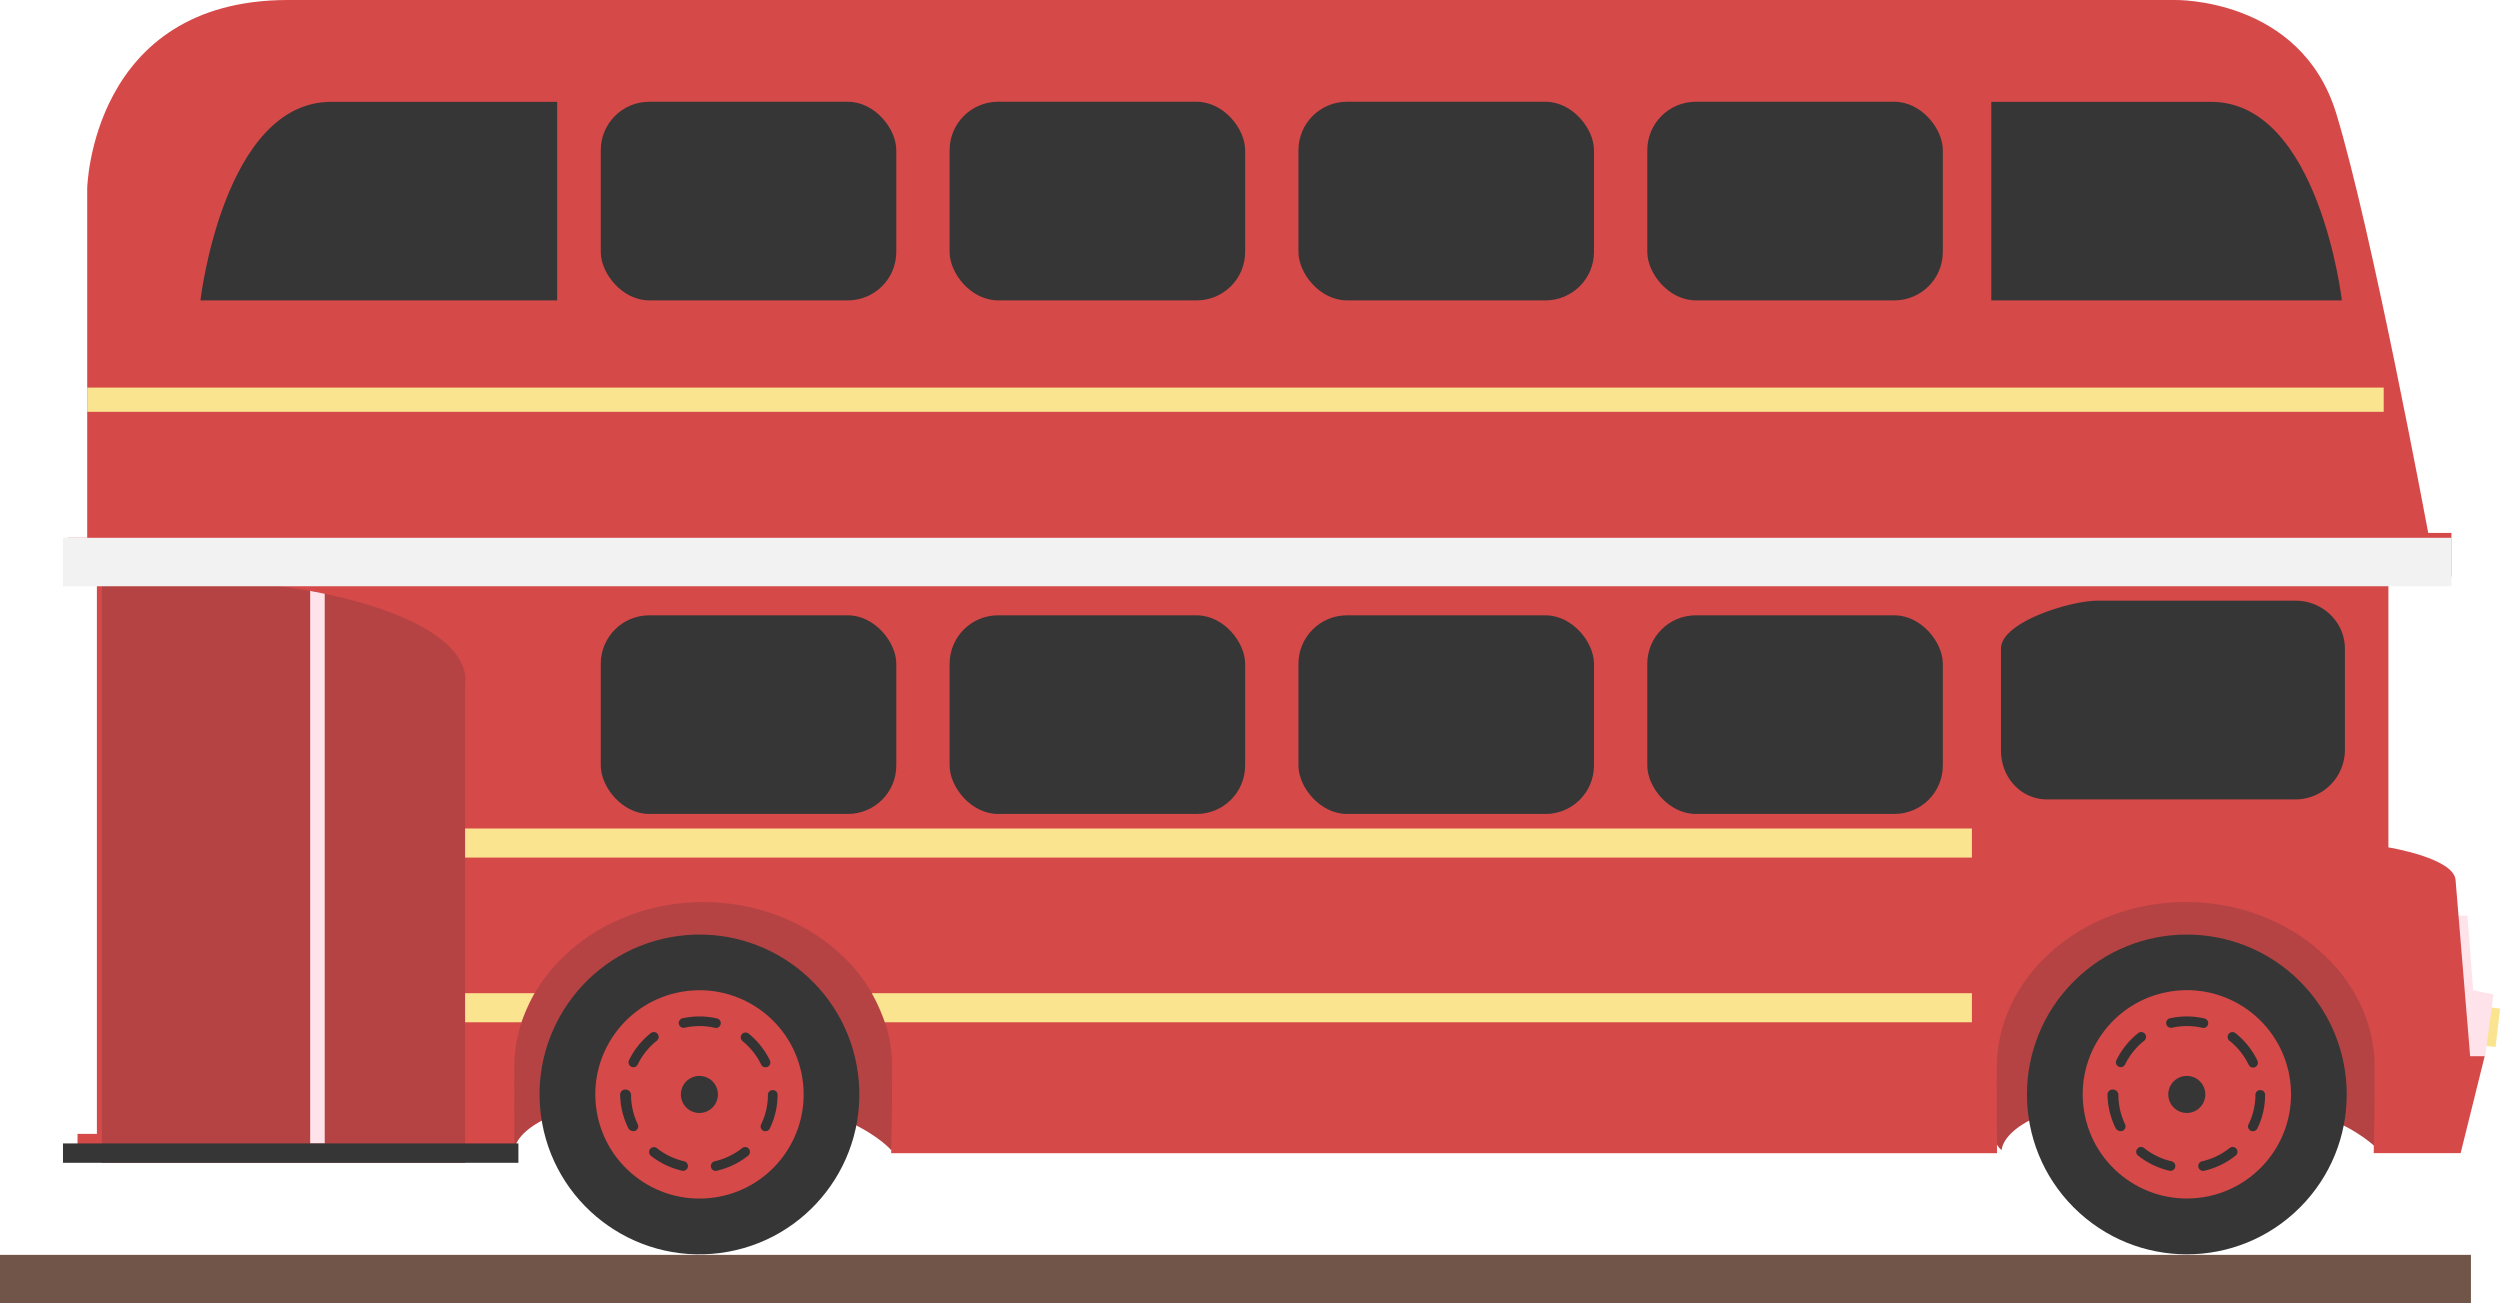 <svg xmlns="http://www.w3.org/2000/svg" width="1080" height="563.03" viewBox="0 0 1080 563.03"><g id="Layer_2" data-name="Layer 2"><g id="London06_351275814"><g id="London06_351275814-2" data-name="London06_351275814"><path d="M0 542.1h1067.44v20.93H0z" fill="#705548"/><path d="M1068.56 441.63h16.74v4.19H1068.56z" transform="translate(508.87 1460.57) rotate(-83.2)" fill="#fae48f"/><path d="M1073.62 456.28 1077.19 429.6 1068.42 427.8 1065.94 395.58h-9.25L1059.83 460.47 1073.62 456.28z" fill="#ffe3ea"/><path d="M385 496.87s-20-24.07-82.79-24.07-79.32 16.05-80 24.07c-13.19-10.46-7.61-91.39-7.61-91.39s100.12-51.63 143.72-21.28S394.49 482.92 385 496.87z" fill="#b54343"/><path d="M1027.51 496.87s-20-24.07-82.79-24.07-79.32 16.05-80 24.07c-13.19-10.46-7.61-91.39-7.61-91.39s100.12-51.63 143.72-21.28S1037.05 482.92 1027.51 496.87z" fill="#b54343"/><path d="M29.3 251.17V232.33h8.37V81.41S39.31.0 124.43.0H939.49s54.41-1.22 69.76 49S1049 230.24 1049 230.24h10v18.83h-27.21v117s28 4.55 29 13.93l6.31 76.29h6.28L1063 498.14h-37.55c.26-12.56.4-23.89.4-37.26.0-39-36.54-71.22-81.63-71.22s-81.62 32.5-81.62 71.51c0 12.76.0 24.41.11 37H385c.27-12.56.41-23.89.41-37.26.0-39-36.55-71.22-81.63-71.22s-81.63 32.5-81.63 71.51c0 12.76.0 24.41.11 37H33.49v-8.37h8.37V251.17z" fill="#d64949"/><path d="M1011.69 129.77H860.23V44h94.95C1001.75 44 1011.69 129.77 1011.69 129.77z" fill="#363636"/><path d="M86.58 129.77H240.7V44H143.09C96.52 44 86.58 129.77 86.58 129.77z" fill="#363636"/><rect x="711.63" y="43.96" width="127.67" height="85.81" rx="20.93" fill="#363636"/><rect x="560.93" y="43.96" width="127.67" height="85.81" rx="20.93" fill="#363636"/><rect x="410.23" y="43.96" width="127.67" height="85.81" rx="20.93" fill="#363636"/><rect x="259.53" y="43.96" width="127.67" height="85.81" rx="20.93" fill="#363636"/><rect x="711.63" y="265.82" width="127.67" height="85.81" rx="20.93" fill="#363636"/><path d="M864.42 324.2c0 11.51 8.44 21.15 20 21.15H991.81A21.42 21.42.0 0 0 1013 324.2v-44c0-11.51-9.7-20.7-21.21-20.7H906c-11.51.0-41.58 9.19-41.58 20.7z" fill="#363636"/><rect x="560.93" y="265.82" width="127.67" height="85.81" rx="20.93" fill="#363636"/><rect x="410.23" y="265.82" width="127.67" height="85.81" rx="20.93" fill="#363636"/><rect x="259.53" y="265.82" width="127.67" height="85.81" rx="20.93" fill="#363636"/><path d="M200.93 502.33V294.89s4.71-18.31-38.2-32.44S69.07 249.89 44 249.89V502.33z" fill="#b54343"/><path d="M134 255.28c2.1.38 4.19.8 6.28 1.23V494H134z" fill="#ffe3ea"/><path d="M851.86 429.07v12.56H382.24a77.88 77.88.0 0 0-5.63-12.56z" fill="#fae48f"/><path d="M200.93 429.07h30a79 79 0 0 0-5.67 12.56H200.93z" fill="#fae48f"/><path d="M200.93 357.91h650.93v12.56H200.93z" fill="#fae48f"/><path d="M37.67 167.44h992.09v10.47H37.67z" fill="#fae48f"/><circle cx="302.16" cy="472.8" r="69.07" transform="translate(-58.9 43.3) rotate(-7.47)" fill="#363636"/><circle cx="302.16" cy="472.8" r="45" transform="translate(-72.71 55.29) rotate(-9.34)" fill="#d64949"/><path d="M294.14 472.8a8 8 0 1 0 8-8 8 8 0 0 0-8 8z" fill="#363636"/><path d="M307.14 504.19a2.1 2.1.0 0 1 1.58-2.51 29.66 29.66.0 0 0 11.87-5.7 2.09 2.09.0 1 1 2.61 3.27 34.09 34.09.0 0 1-13.56 6.52 2.4 2.4.0 0 1-.46.05A2.09 2.09.0 0 1 307.14 504.19zm-12.53 1.56a33.85 33.85.0 0 1-13.54-6.54 2.1 2.1.0 0 1 2.62-3.27 29.62 29.62.0 0 0 11.86 5.73 2.09 2.09.0 0 1-.47 4.13A1.93 1.93.0 0 1 294.61 505.75zm35.18-17.24a2.07 2.07.0 0 1-1-2.77 29.16 29.16.0 0 0 2.95-12.8 2 2 0 0 1 2.09-2h0a2 2 0 0 1 2.08 2 33.19 33.19.0 0 1-3.36 14.57 2.09 2.09.0 0 1-1.89 1.18A2.13 2.13.0 0 1 329.79 488.51zm-58.32-1.05a33.74 33.74.0 0 1-3.56-14.66v-.13a2.25 2.25.0 0 1 2.32-2 2.43 2.43.0 0 1 2.39 2.16 29.27 29.27.0 0 0 2.89 12.84 2.11 2.11.0 0 1-1 2.8 1.82 1.82.0 0 1-.84.2A2.58 2.58.0 0 1 271.47 487.46zM328.87 460a29.85 29.85.0 0 0-8.19-10.31 2.1 2.1.0 0 1 2.62-3.27 34.1 34.1.0 0 1 9.35 11.77 2.1 2.1.0 0 1-3.78 1.81zm-56.14.81a2.1 2.1.0 0 1-1-2.8 34 34 0 0 1 9.42-11.71 2.09 2.09.0 0 1 2.6 3.28 30 30 0 0 0-8.26 10.26 2.08 2.08.0 0 1-2.79 1zM308.84 444a29.91 29.91.0 0 0-13.18.0 2.1 2.1.0 0 1-.92-4.09 34.33 34.33.0 0 1 15 .05 2.09 2.09.0 0 1-.46 4.13A2.42 2.42.0 0 1 308.84 444z" fill="#333"/><circle cx="944.72" cy="472.8" r="69.07" transform="translate(-57.62 806.5) rotate(-45)" fill="#363636"/><circle cx="944.72" cy="472.8" r="45" transform="translate(-63.54 157.43) rotate(-9.22)" fill="#d64949"/><path d="M936.7 472.8a8 8 0 1 0 8-8 8 8 0 0 0-8 8z" fill="#363636"/><path d="M949.7 504.19a2.1 2.1.0 0 1 1.58-2.51 29.66 29.66.0 0 0 11.87-5.7 2.09 2.09.0 1 1 2.6 3.27 34 34 0 0 1-13.55 6.52 2.4 2.4.0 0 1-.46.05A2.09 2.09.0 0 1 949.7 504.19zm-12.53 1.56a33.85 33.85.0 0 1-13.54-6.54 2.09 2.09.0 1 1 2.61-3.27 29.68 29.68.0 0 0 11.86 5.73 2.09 2.09.0 0 1-.46 4.13A1.88 1.88.0 0 1 937.17 505.75zm35.18-17.24a2.07 2.07.0 0 1-1-2.77 29.16 29.16.0 0 0 3-12.8 2 2 0 0 1 2.09-2h0a2 2 0 0 1 2.09 2 33.19 33.19.0 0 1-3.36 14.57 2.15 2.15.0 0 1-2.8 1zM914 487.46a33.74 33.74.0 0 1-3.56-14.66v-.13a2.25 2.25.0 0 1 2.32-2 2.43 2.43.0 0 1 2.39 2.16 29.27 29.27.0 0 0 2.89 12.84 2.11 2.11.0 0 1-1 2.8 1.82 1.82.0 0 1-.84.2A2.58 2.58.0 0 1 914 487.46zM971.43 460a30 30 0 0 0-8.19-10.31 2.1 2.1.0 1 1 2.62-3.27 34.1 34.1.0 0 1 9.35 11.77 2.1 2.1.0 0 1-1 2.8 2.07 2.07.0 0 1-.9.2A2.1 2.1.0 0 1 971.43 460zm-56.15.81a2.09 2.09.0 0 1-1-2.8 33.9 33.9.0 0 1 9.42-11.71 2.09 2.09.0 1 1 2.6 3.28 29.9 29.9.0 0 0-8.26 10.26A2.08 2.08.0 0 1 916.2 461 2.17 2.17.0 0 1 915.28 460.82zM951.39 444a29.87 29.87.0 0 0-13.17.0 2.1 2.1.0 0 1-.92-4.09 34.33 34.33.0 0 1 15 .05 2.09 2.09.0 0 1-.47 4.13A2.59 2.59.0 0 1 951.39 444z" fill="#333"/><path d="M27.21 493.96h196.74v8.37H27.21z" fill="#363636"/><path d="M27.21 232.33h1031.86v20.93H27.21z" fill="#f2f2f2"/></g></g></g></svg>
